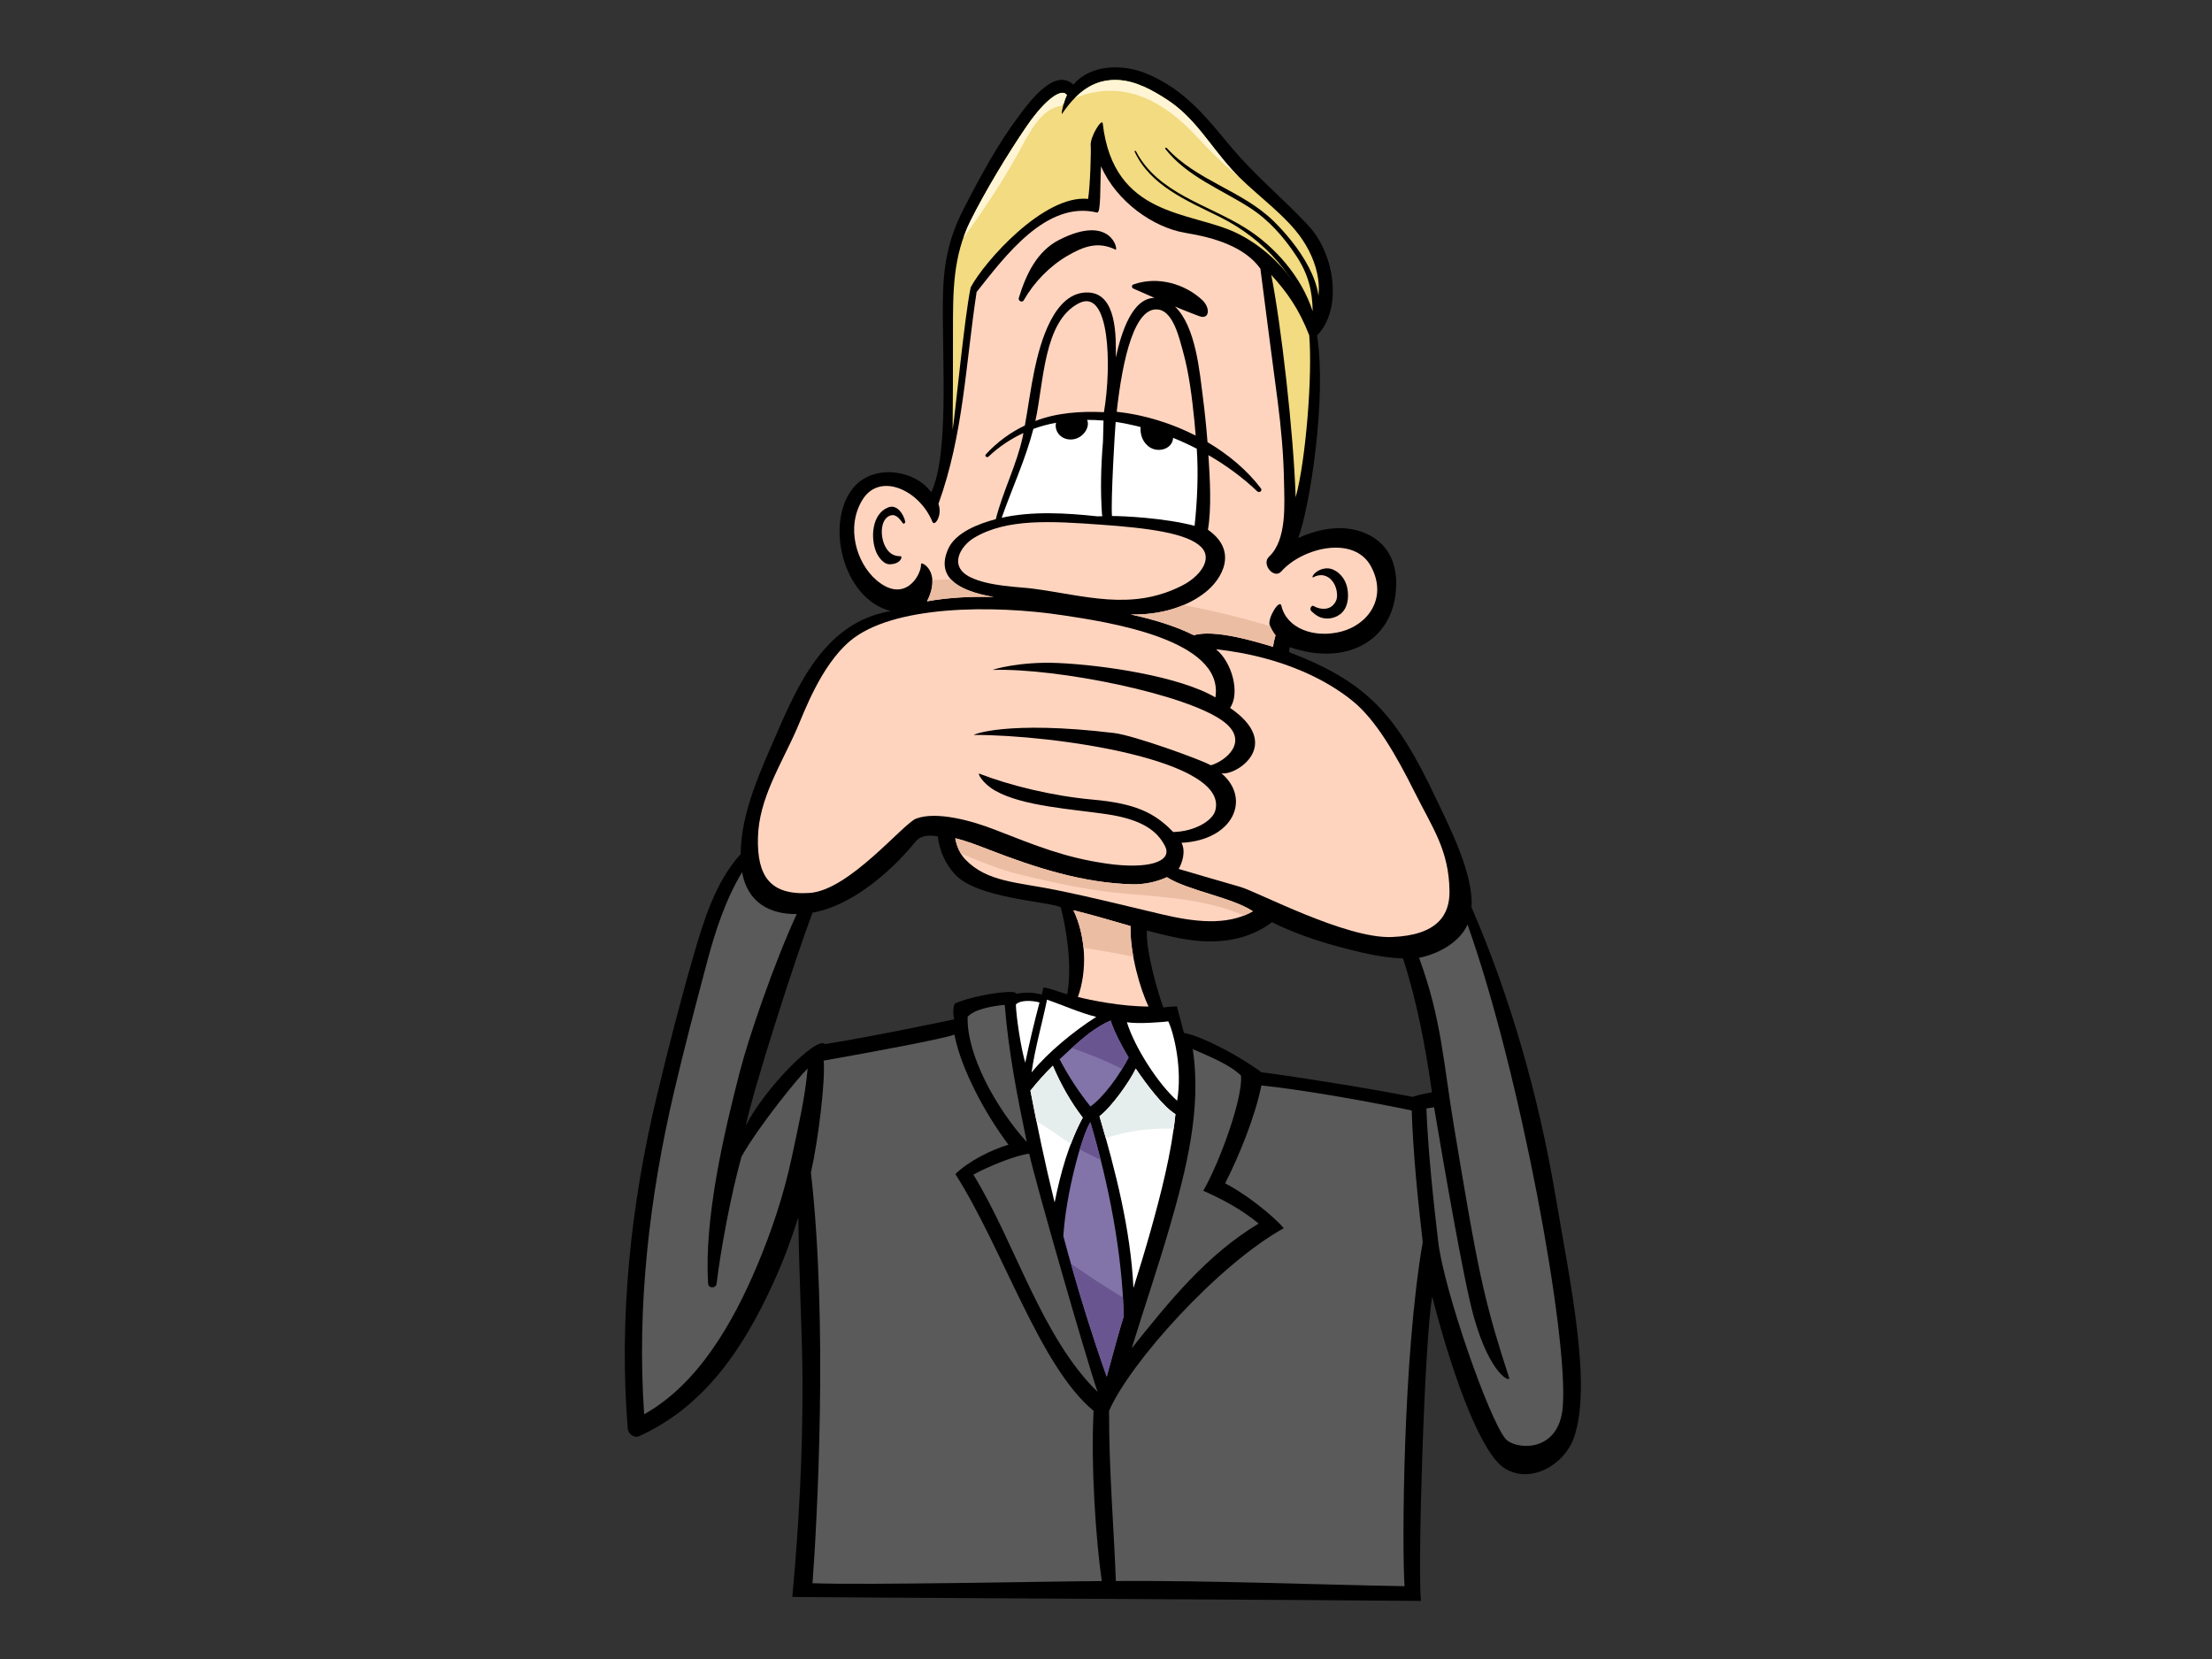 <?xml version="1.0" encoding="utf-8"?>
<!-- Generator: Adobe Illustrator 17.0.0, SVG Export Plug-In . SVG Version: 6.00 Build 0)  -->
<!DOCTYPE svg PUBLIC "-//W3C//DTD SVG 1.1//EN" "http://www.w3.org/Graphics/SVG/1.1/DTD/svg11.dtd">
<svg version="1.1" id="Layer_1" xmlns="http://www.w3.org/2000/svg" xmlns:xlink="http://www.w3.org/1999/xlink" x="0px" y="0px"
	 width="800px" height="600px" viewBox="0 0 800 600" enable-background="new 0 0 800 600" xml:space="preserve">
<rect x="0" y="0" width="800" height="600" fill="#333333" stroke="none"/>
<path d="M562.375,431.425c-5.925-34.896-16.106-70.89-30.207-103.323c0.911-11.83-8.121-29.399-12.628-38.924
	c-14.356-30.35-24.386-42.205-53.326-53.328c0.05-0.466,0.05-1.241,0.257-1.818c19.78,6.916,37.196-1.669,38.423-21.048
	c0.944-14.933-8.714-20.621-17.057-21.755c-5.964-0.815-12.458,0.661-18.3,3.34c4.195-11.251,10.337-50.515,6.806-73.258
	c9.305-9.542,6.498-29.492-3.31-39.899c-10.128-10.75-19.168-17.903-28.027-28.525c-9.072-10.878-16.484-20.357-30.016-26.133
	c-8.844-3.774-20.617-3.52-26.777,3.847c-6.759-6.247-15.812,6.145-19.497,11.029c-7.875,10.43-14.187,22.241-20.16,33.832
	c-5.75,11.163-7.432,20.692-7.555,33.469c-0.215,22.532,2.207,55.586-4.201,69.118c-5.793-8.126-20.632-10.35-27.91-1.954
	c-10.75,12.404-4.342,40.518,13.33,44.897c-23.092,3.782-33.097,25.354-41.118,43.867c-5.837,13.473-13.159,28.92-13.227,44.027
	c-9.186,10.113-13.361,24.021-17.105,36.923c-4.838,16.679-9.164,33.677-13.219,50.561c-9.41,39.183-13.758,80.015-10.53,120.246
	c0.152,1.887,2.256,3.643,4.17,2.774c23.979-10.895,37.927-32.215,48.589-55.623c3.474-7.629,6.426-15.509,8.96-23.518
	c0.163,20.18,1.447,42.27,1.5,59.378c0.083,25.971-1.271,52.01-3.694,77.924c10.084,0.187,199.852,1.127,227.365,1.439
	c-1.249-11.569,1.254-94.105,4.067-110.049c8.13,31.574,18.188,57.134,26.228,62.119c9.481,5.877,21.702-1.445,25.044-11.161
	C575.818,500.831,568.002,464.565,562.375,431.425z M269.74,407.038c2.813-13.442,17.51-59.407,24.118-76.98
	c13.304-2.181,27.781-13.991,37.16-25.56c2.128-2.624,5.315-2.499,8.165-1.994c0.536,5.143,2.73,9.944,6.222,13.743
	c8.02,8.721,33.453,9.687,38.201,11.855c1.542,5.547,4.438,20.334,2.367,31.51c-1.891-0.474-6.702-2.398-8.56-2.462
	c-0.239,0.848-0.45,1.693-0.683,2.541c-3.219-0.835-6.05-0.843-9.068-0.296c-0.318-0.312-0.72-0.553-1.267-0.595
	c-5.126-0.389-17.239,2.167-21.083,4.188c-0.626,0.94-0.689,3.729-0.206,5.677c-0.167,0.011-27.425,5.833-46.667,8.945
	C295.375,374.522,276.618,393.595,269.74,407.038z M510.912,396.696c-17.303-3.382-46.384-7.937-54.707-8.883
	c-6.898-5.233-20.874-12.917-28.027-14.253c-0.709-2.818-1.818-6.887-2.552-9.636c-1.081,0.173-2.684,0.103-4.864,0.461
	c-1.939-5.058-6.285-19.974-5.998-27.847c3.797,1.012,7.618,1.957,11.481,2.725c14.712,2.928,25.732,0.363,33.794-5.749
	c10.26,5.198,21.878,8.505,32.537,10.987c4.412,1.028,9.637,1.963,14.832,2.113c5.139,15.838,8.132,32.057,10.486,48.433
	C516.013,395.385,513.602,395.785,510.912,396.696z"/>
<path fill="#FFD4BF" d="M489.216,253.539c8.442,6.878,15.632,19.385,22.51,33.141c6.395,12.79,12.329,20.826,12.504,35.641
	c0.099,8.622-4.377,15.944-20.946,16.569c-16.57,0.624-48.306-16.267-54.712-18.133c-6.404-1.867-16.567-4.752-22.299-6.492
	c1.344-2.262,2.633-6.397,1.032-9.454c18.757-0.938,25.323-15.946,14.433-25.15c5.095,1.072,22.776-10.181,3.132-23.648
	c3.7-5.29,0.758-16.468-5.071-21.208C464.831,237.595,480.775,246.663,489.216,253.539z"/>
<path fill="#5A5A5A" d="M431.369,379.437c5.134,2.258,13.299,5.446,17.461,9.564c0.714,8.326-7.849,31.637-13.649,41.656
	c7.243,3.204,13.989,6.856,20.017,11.868c-18.68,11.185-32.371,28.163-45.896,45.104c4.484-14.624,9.456-29.114,13.708-43.801
	C428.962,423.271,434.674,400.952,431.369,379.437z"/>
<path fill="#FFFFFF" d="M416.055,445.412c-1.917,6.836-4.01,13.625-6.129,20.406c-0.993-21.025-6.522-42.556-12.285-62.134
	c4.241-3.116,11.053-12.715,13.117-17.207c3.766,5.572,9.913,13.783,14.352,16.464C423.702,417.039,419.789,432.11,416.055,445.412z
	"/>
<path fill="#FFD4BF" d="M415.405,364.022c-10.014,0-21.067-2.328-25.567-3.446c3.441-9.595,2.936-21.915-1.625-31.38
	c6.942,1.698,13.783,3.766,20.654,5.719C408.593,344.618,412.357,357.856,415.405,364.022z"/>
<path fill="#EBBDA3" d="M409.882,346.041c-0.698-3.839-1.111-7.702-1.015-11.126c-6.872-1.952-13.712-4.021-20.654-5.719
	c1.994,4.137,3.165,8.824,3.619,13.585C397.893,343.737,403.917,344.758,409.882,346.041z"/>
<path fill="#FFFFFF" d="M396.473,367.767c-7.983,5.073-17.422,12.751-23.393,20.105c1.135-8.332,3.905-18.089,5.598-26.331
	C383.964,363.353,390.697,366.363,396.473,367.767z"/>
<path fill="#FFFFFF" d="M370.8,384.328c-1.641-5.449-3.294-16.906-3.397-21.034c1.654-1.755,6.09-1.445,8.558-0.749
	C374.039,369.779,372.333,377.017,370.8,384.328z"/>
<path fill="#5A5A5A" d="M349.957,367.732c2.526-2.725,8.484-3.815,13.418-4.333c1.344,16.93,4.586,33.37,7.979,49.649
	C359.969,400.456,349.544,381.258,349.957,367.732z"/>
<path fill="#5A5A5A" d="M372.234,417.241c2.15,10.036,20.674,74.442,24.73,86.175c-20.36-19.868-29.887-54.13-44.939-78.594
	C357.646,421.74,367.405,417.803,372.234,417.241z"/>
<path fill="#FFFFFF" d="M381.425,434.869c-0.092-0.378-0.193-0.753-0.288-1.131c-3.185-12.959-5.921-26.026-8.435-39.132
	l-0.031-0.154c2.469-3.114,5.189-6.145,8.097-9.022c2.771,6.556,6.56,13.28,10.816,18.781
	C386.469,413.694,383.553,424.319,381.425,434.869z"/>
<path fill="#E6EDED" d="M424.471,408.259c0.248-1.783,0.463-3.558,0.639-5.317c-4.438-2.681-10.585-10.893-14.352-16.464
	c-2.064,4.491-8.876,14.09-13.117,17.207c0.771,2.62,1.535,5.282,2.288,7.965C406.619,409.245,415.664,407.832,424.471,408.259z"/>
<path fill="#E6EDED" d="M374.85,405.474c3.38,2.086,6.681,4.296,9.937,6.573c0.852,0.523,1.671,1.111,2.504,1.671
	c1.241-3.257,2.642-6.446,4.293-9.507c-4.256-5.501-8.044-12.226-10.816-18.781c-2.908,2.877-5.629,5.908-8.097,9.022l0.031,0.154
	C373.398,398.231,374.116,401.855,374.85,405.474z"/>
<path fill="#8273A8" d="M383.208,383.094c5.745-5.275,11.431-10.967,18.467-14.007c1.401,4.333,4.181,9.503,6.507,13.361
	c-3.204,6.25-8.881,14.2-13.809,17.742C390.321,395.099,386.502,389.42,383.208,383.094z"/>
<path fill="#FFFFFF" d="M425.729,398.093c-6.812-5.987-15.379-19.302-18.168-28.389c4.133,0.723,13.521-0.103,14.966-0.31
	C424.592,373.729,427.69,386.634,425.729,398.093z"/>
<path fill="#FFD4BF" d="M382.057,321.906c-14.141-2.89-25.053-2.862-32.95-11.082c-2.034-2.119-3.088-4.792-3.643-7.666
	c4.153,1.008,8.2,2.591,12.16,4.129c16.66,6.465,34.128,12.12,52.131,12.533c3.602,0.084,8.415-0.744,12.25-2.578
	c7.561,4.838,23.441,7.265,31.132,12.327c-9.613,5.558-21.992,3.668-32.911,1.116C407.842,327.789,396.198,324.796,382.057,321.906z
	"/>
<path fill="#EBBDA3" d="M368.598,316.229c13.098,3.191,26.246,6.037,39.721,7.111c15.474,1.232,28.694,2.332,41.627,7.752
	c1.092-0.432,2.159-0.927,3.191-1.524c-7.691-5.062-23.571-7.489-31.132-12.327c-3.834,1.834-8.648,2.662-12.25,2.578
	c-18.004-0.413-35.471-6.068-52.131-12.533c-3.96-1.537-8.007-3.121-12.16-4.129c0.382,1.978,1.03,3.845,2.04,5.519
	C354.362,311.468,361.017,314.38,368.598,316.229z"/>
<path fill="#F2DB80" d="M468.59,179.87c-0.736-23.303-5.293-62.784-8.83-80.456c5.749,6.307,9.953,12.195,13.737,21.829
	C474.722,135.717,472.269,166.623,468.59,179.87z"/>
<path fill="#F2DB80" d="M344.653,119.866c0-14.284-0.079-27.052,6.314-39.943c5.24-10.566,13.684-24.553,20.356-34.272
	c7.236-10.544,13.023-13.851,14.529-11.225c-1.091,1.921-2.293,7.528-1.711,6.677c6.202-9.097,12.463-12.434,20.007-12.168
	c6.518,0.23,12.803,3.746,18.098,7.219c9.931,6.517,15.373,16.468,23.156,25.037c6.922,7.623,16.466,14.174,23.085,22.086
	c7.735,9.244,11.163,21.706,6.129,30.699c-1.607-4.331-5.517-10.08-7.706-13.161c-4.485-6.307-11.719-12.746-19.919-16.655
	c-16.449-7.845-44.247-5.433-48.174-39.543c-0.235-2.053-4.656,4.829-4.342,8.064c0.165,1.711-0.174,14.385-0.94,19.251
	c-16.051-1.649-37.718,22.921-42.473,32.017c-2.321,11.073-5.631,46.402-6.533,51.455
	C344.653,143.641,344.653,134.336,344.653,119.866z"/>
<path fill="#FFF5D5" d="M384.745,37.381c0.327-1.147,0.723-2.28,1.107-2.956c-1.506-2.625-7.293,0.682-14.529,11.225
	c-6.672,9.72-15.116,23.707-20.356,34.272c-1.001,2.02-1.829,4.039-2.539,6.059c7.14-9.687,13.64-19.584,19.668-30.292
	c3.307-5.872,7.919-16.462,15.665-17.362C383.986,37.971,384.308,37.649,384.745,37.381z"/>
<path fill="#FFF5D5" d="M433.266,49.884c4.766,5.228,9.61,9.843,14.795,14.069c-0.918-0.908-1.81-1.827-2.659-2.763
	c-7.783-8.569-13.225-18.52-23.156-25.037c-5.295-3.473-11.58-6.989-18.098-7.219c-5.692-0.202-10.653,1.706-15.41,6.542
	C405.975,28.387,420.895,36.316,433.266,49.884z"/>
<path fill="#FFD4BF" d="M316.952,209.794c-7.234-6.202-11.161-19.225-4.961-29.149c6.202-9.922,20.468-3.514,25.222,8.062
	c0.786,1.913,3.722-2.273,2.187-6.487c9.048-25.003,9.83-50.543,13.8-76.609c10.183-12.781,25.126-33.205,43.551-28.745
	c1.498,0.362,1.032-9.507,1.447-16.745c5.582,12.819,18.97,22.205,30.539,24.102c10.559,1.735,21.403,5.02,27.1,12.948
	c1.847,14.749,4.267,32.707,6.241,47.888c1.241,9.555,2.122,19.154,2.291,28.795c0.149,8.345,1.148,21.329-5.403,27.471
	c-2.901,2.721,1.814,8.301,4.43,5.345c7.647-8.65,26.413-13.24,32.498-1.715c6.057,11.464-1.302,21.03-10.868,23.483
	c-9.568,2.453-19.624-0.982-21.588-9.322c-0.657-2.793-5.165,4.638-4.221,7.041c0.527,1.342,1.245,2.537,2.095,3.608
	c-0.329,1.063-0.731,2.82-0.896,4.177c-6.78-2.069-21.201-6.395-28.666-4.219c-6.909-3.45-15.105-5.817-22.835-7.506
	c11.13,0.29,20.771-2.967,27.17-8.121c5.995-4.827,11.758-14.872,0.777-22.501c1.322-7.653,0.751-18.144,0.176-26.999
	c6.601,3.823,12.61,8.281,17.624,13.078c0.777,0.742,2.027-0.167,1.337-1.074c-4.948-6.505-11.637-12.171-19.29-16.692
	c-0.441-5.635-1.012-11.255-1.748-16.853c-1.061-8.051-2.462-25.088-10.023-32.179c2.936,1.217,5.883,2.4,8.831,3.485
	c3.656,1.344,4.08-3.009,1.021-5.864c-6.202-5.789-16.076-8.778-24.93-5.6c-0.681,0.244-0.593,1.193,0.007,1.458
	c2.539,1.122,5.104,2.256,7.68,3.378c-8.115,0.088-12.024,12.557-14.007,21.557c0.101-7.561,0.38-22.919-9.757-23.492
	c-12.775-0.722-17.733,18.957-19.611,27.781c-1.43,6.718-2.28,13.543-3.516,20.296c-5.224,2.521-10.01,5.965-14.116,10.458
	c-0.556,0.606,0.382,1.355,0.958,0.813c3.861-3.654,8.119-6.448,12.636-8.532c-0.094,0.461-0.167,0.929-0.266,1.39
	c-2.203,10.218-7.157,19.622-9.724,29.764c-6.002,1.579-14.606,4.726-17.281,10.884c-4.932,11.352,6.057,15.439,16.515,17.263
	c-8.117-0.228-16.302,0.163-24.107,1.562c5.457-10.783-2.218-14.648-2.165-13.493C333.284,207.934,327.214,218.588,316.952,209.794z
	"/>
<path fill="#EBBDA3" d="M343.92,209.522c-2.242,0.075-4.485,0.15-6.729,0.244c0.127,2.016-0.327,4.56-1.922,7.711
	c7.805-1.399,15.99-1.79,24.107-1.562C353.341,214.862,347.146,213.044,343.92,209.522z"/>
<path fill="#EBBDA3" d="M428.007,218.826c-5.449,2.294-11.958,3.577-19.091,3.392c7.73,1.689,15.926,4.056,22.835,7.506
	c7.464-2.176,21.886,2.15,28.666,4.219c0.165-1.357,0.566-3.114,0.896-4.177c-0.784-0.988-1.438-2.095-1.95-3.31
	C449.047,223.386,438.609,220.794,428.007,218.826z"/>
<path fill="#FFFFFF" d="M381.932,152.884c-0.694,2.846,1.526,6.228,5.6,6.057c4.076-0.174,6.852-4.445,5.637-7.089
	c1.97,0.002,3.951,0.079,5.936,0.248c-0.064,2.563-0.145,5.119-0.2,7.682c-0.753,8.795-0.953,17.655-0.356,26.202
	c0.02,0.266,0.092,0.492,0.189,0.698c-0.602,0.018-1.201,0.04-1.803,0.062c-11.286-1.221-23.619-1.944-34.663,0.514
	c3.872-10.974,8.574-21.023,11.464-32.145C376.398,154.136,379.141,153.414,381.932,152.884z"/>
<path fill="#FFD4BF" d="M374.452,152.25c3.134-14.325,2.963-35.92,15.643-42.534c11.283-5.888,12.019,22.567,9.164,39.35
	C390.675,148.666,382.148,149.29,374.452,152.25z"/>
<path fill="#FFD4BF" d="M397.99,189.742c17.573,1.241,31.424,3.103,36.385,8.064c4.476,4.476-0.622,10.748-6.615,13.849
	c-18.55,9.595-35.491,3.657-54.58,1.186c-4.496-0.58-15.502-0.771-22.244-4.087c-8.102-3.984-3.47-11.367,1.368-14.255
	C364.186,187.403,380.417,188.499,397.99,189.742z"/>
<path fill="#FFFFFF" d="M412.515,154.453c-0.217,2.719,0.762,5.49,3.083,7.164c3.193,2.299,8.44,0.837,8.677-3.257
	c2.916,1.184,5.778,2.486,8.552,3.922c0.622,8.881,0.195,18.814-0.786,27.891c-11.284-2.943-26.243-3.562-29.88-3.545
	c-0.448-5.567,1.039-30.906,1.335-34.029C406.513,153.038,409.526,153.677,412.515,154.453z"/>
<path fill="#FFD4BF" d="M403.874,148.916c2.137-19.488,6.626-38.72,15.419-36.901c5.167,1.067,7.302,10.642,8.453,14.729
	c2.361,8.378,3.375,17.147,4.254,25.784c0.169,1.669,0.292,3.342,0.435,5.014C423.601,153.023,413.747,149.999,403.874,148.916z"/>
<path fill="#FFD4BF" d="M274.119,302.936c0.338-14.196,8.486-26.551,14.064-39.319c2.758-6.314,8.716-22.774,19.073-31.65
	c15.32-13.13,51.846-13.297,77.334-9.421c14.795,2.251,58.353,8.481,54.975,29.685c-12.751-7.548-40.178-11.705-56.96-12.45
	c-14.068-0.626-24.201,2.523-23.448,2.502c23.11-0.714,70.341,8.753,83.472,18.757c9.173,6.988,0.94,14.068-4.691,15.731
	c-3.784-2.115-27.912-10.816-35.013-11.666c-39.077-4.689-51.45,0.7-50.649,0.698c28.765-0.075,92.542,8.993,87.223,27.44
	c-1.048,3.63-7.504,7.506-15.197,7.667c-6.788-7.093-13.871-10.357-29.193-11.732c-14.264-1.28-29.759-5.038-40.955-9.382
	c-0.681-0.264,1.067,3.531,5.94,6.254c10.012,5.593,27.825,6.567,40.332,8.442c12.505,1.873,18.125,5.942,20.94,11.569
	c2.816,5.629-6.252,8.442-21.258,6.254c-15.008-2.189-24.992-6.27-40.485-12.314c-7.798-3.044-20.79-6.759-28.293-3.944
	c-4.638,1.742-24.216,25.952-38.524,26.887C278.496,323.882,273.787,316.839,274.119,302.936z"/>
<path fill="#5A5A5A" d="M286.36,418.521c-2.855,13.456-7.212,26.573-12.551,39.233c-8.479,20.11-21.098,42.723-40.845,53.732
	c-2.697-39.262,1.908-78.596,10.869-116.853c3.679-15.696,7.812-31.385,11.956-46.968c2.947-11.086,6.639-22.339,12.59-32.232
	c1.987,11.013,10.005,15.256,19.758,15.149c-8.391,18.3-17.332,44.515-20.584,57.068c-5.809,22.435-12.946,53.258-11.448,76.572
	c0.121,1.875,2.848,1.748,3.046,0.132c1.524-12.614,5.154-32.085,9.026-46.068c6.446-11.341,20.705-28.826,23.918-31.835
	C291.185,397.058,288.534,408.276,286.36,418.521z"/>
<path fill="#5A5A5A" d="M293.851,572.595c1.649-21.869,5.651-94.116-0.573-148.512c2.725-12.048,5.299-33.607,4.601-40.496
	c17.213-3.039,43.074-7.829,47.304-9.404c2.405,12.529,11.227,28.811,19.539,39.813c-6.198,1.82-14.45,5.973-19.199,10.618
	c17.362,27.328,30.59,69.724,49.988,85.635c-1.028,19.482,0.799,46.724,2.969,61.566
	C378.855,571.906,313.236,573.329,293.851,572.595z"/>
<path fill="#8273A8" d="M384.572,447.073c0.896-15.116,6.612-36.28,9.775-41.236c6.606,22.301,11.503,46.957,12.079,70.196
	c-1.996,6.441-4.392,15.39-6.162,21.895C394.342,481.187,389.142,464.226,384.572,447.073z"/>
<path fill="#695691" d="M405.808,386.585c0.872-1.414,1.695-2.815,2.374-4.137c-2.326-3.859-5.106-9.028-6.507-13.361
	c-5.242,2.264-9.731,6.002-14.057,9.942C393.857,381.128,399.929,383.656,405.808,386.585z"/>
<path fill="#695691" d="M398.065,419.507c-1.166-4.625-2.396-9.204-3.718-13.671c-1.083,1.698-2.466,5.321-3.852,9.926
	C393.031,416.986,395.548,418.244,398.065,419.507z"/>
<path fill="#695691" d="M387.359,457.043c3.876,13.758,8.134,27.398,12.904,40.885c1.77-6.505,4.166-15.454,6.162-21.895
	c-0.055-2.249-0.176-4.515-0.321-6.788C399.721,465.401,393.462,461.352,387.359,457.043z"/>
<path fill="#5A5A5A" d="M507.971,573.676c-33.765-0.624-70.508-2.097-104.409-1.889c-0.637-18.118-2.512-40.002-2.457-61.515
	c7.447-17.255,39.181-52.715,63.188-66.085c-4.047-4.759-14.25-12.727-21.206-16.205c5.029-9.962,10.739-23.758,13.115-35.412
	c16.144,1.671,40.949,6.23,54.36,9.059c0.538,15.728,2.172,31.762,3.988,47.614C507.347,490.83,507.033,559.922,507.971,573.676z"/>
<path fill="#5A5A5A" d="M565.186,508.959c-1.465,16.961-17.507,15.32-20.749,11.343c-6.156-7.55-22.22-53.923-24.269-71.055
	c-1.616-13.484-3.753-33.453-4.291-48.345c0.92-0.158,1.854-0.285,2.774-0.444c3.393,20.024,10.64,62.449,14.336,75.676
	c5.94,21.26,13.37,23.905,12.816,22.196c-4.063-12.507-6.67-21.153-9.38-32.827c-3.476-14.975-7.502-39.703-10.627-58.463
	c-3.81-22.868-4.491-38.772-12.575-60.626c7.884-1.586,15.074-6.274,17.518-12.054C549.794,387.789,567.376,483.633,565.186,508.959
	z"/>
<path d="M383.098,86.729c-8.128,4.122-12.074,12.663-14.63,21.021c-0.327,1.052,1.217,1.849,1.788,0.848
	c3.689-6.483,9.355-12.344,15.81-16.091c5.932-3.444,11.099-5.304,17.4-2.209C404.532,90.823,402.126,77.073,383.098,86.729z"/>
<path d="M321.195,183.52c-5.791,2.308-6.439,10.798-4.362,15.987c0.681,1.698,2.587,4.568,4.88,4.568
	c4.047,0,4.891-2.903,3.979-2.905c-1.801-0.002-4.085-0.52-5.64-3.738c-1.867-3.854-1.564-9.863,1.974-10.998
	c2.282-0.734,3.692,1.807,4.48,2.769c0.373,0.452,0.988-0.081,0.887-0.547C326.803,185.964,324.425,182.233,321.195,183.52z"/>
<path d="M487.328,213.007c-0.512-3.026-2.332-5.71-5.146-6.99c-2.113-0.96-4.394-0.305-5.857,0.67
	c-1.728,1.155-1.9,2.398-1.37,2.108c4.309-2.363,7.869,1.023,8.497,5.115c0.248,1.612,0.266,3.34-1.366,4.972
	c-2.099,2.097-5.473,1.249-7.003,0.277c-0.722-0.459-1.61,1.111-0.876,1.801c1.876,1.768,3.375,2.767,6.022,2.732
	c1.548-0.02,3.163-0.575,4.397-1.5C487.44,220.081,487.872,216.242,487.328,213.007z"/>
<path d="M460.555,79.921c-11.319-11.04-27.761-14.549-38.597-26.399c-0.257-0.281-0.738,0.044-0.492,0.356
	c7.913,10.012,20.059,14.516,30.522,21.236c6.957,4.469,12.346,10.645,16.875,17.501c4.346,6.58,5.804,12.757,5.881,19.965
	c-4.037-12.463-13.607-23.472-24.55-30.267c-13.508-8.387-31.538-12.483-39.389-27.675c-0.13-0.253-0.564-0.039-0.446,0.217
	c5.692,12.333,19.119,17.821,30.585,23.503c16.55,8.203,28.519,21.906,34.005,39.739c0.195,0.639,1.276,0.406,1.148-0.259
	c-0.088-0.463-0.206-0.92-0.31-1.379C481.023,103.867,468.935,88.097,460.555,79.921z"/>
</svg>
